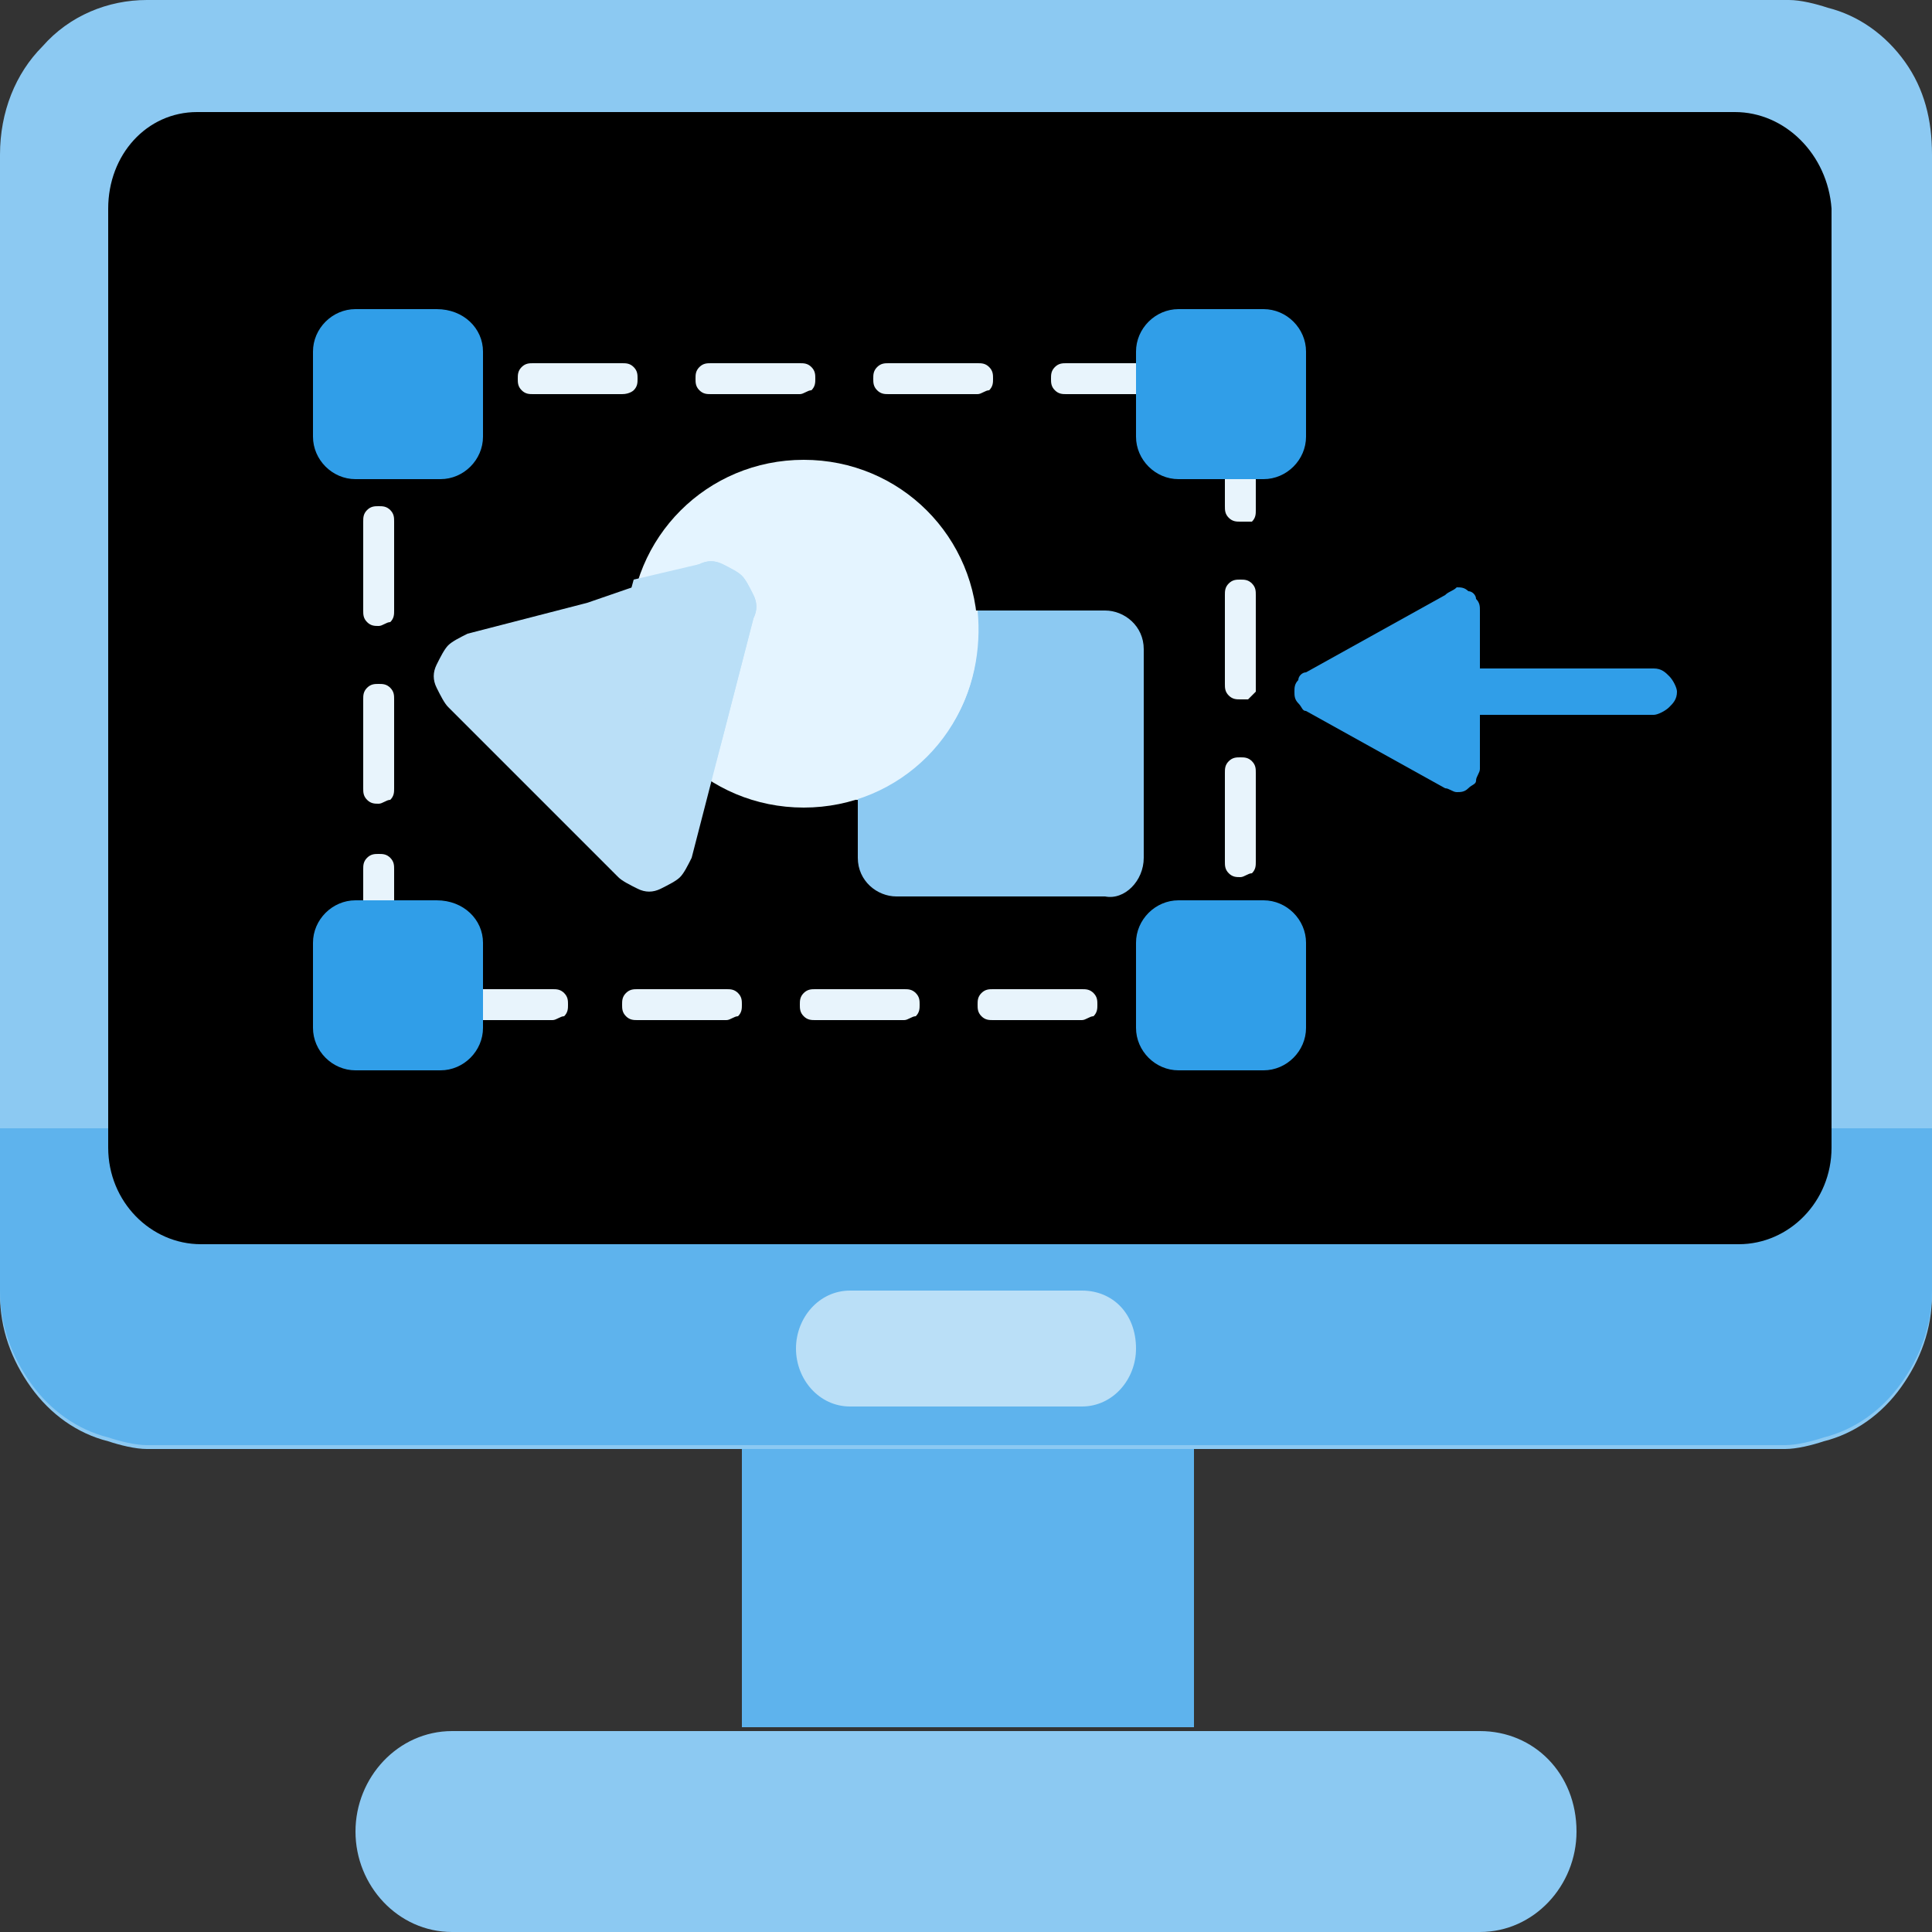<svg width="56" height="56" viewBox="0 0 56 56" fill="none" xmlns="http://www.w3.org/2000/svg">
<rect x="0" y="0" width="56" height="56" fill="#333333" stroke="none"/>
<path d="M24.08 36.288H32.032C32.704 36.288 33.376 36.624 33.824 37.072C34.272 37.632 34.608 38.304 34.608 38.976V50.064H21.504V38.976C21.504 38.304 21.728 37.52 22.288 37.072C22.736 36.624 23.408 36.288 24.08 36.288Z" fill="#5EB3ED"/>
<path d="M42.896 50.176H13.104C11.536 50.176 10.304 51.52 10.304 53.088C10.304 54.656 11.536 56 13.104 56H42.896C44.464 56 45.696 54.656 45.696 53.088C45.696 51.408 44.464 50.176 42.896 50.176Z" fill="#8CC9F2"/>
<path d="M56 4.48V37.52C56 38.528 55.664 39.424 55.104 40.208C54.544 40.992 53.76 41.552 52.864 41.776C52.528 41.888 52.08 42 51.744 42H4.256C3.92 42 3.472 41.888 3.136 41.776C2.24 41.552 1.456 40.992 0.896 40.208C0.336 39.424 0 38.528 0 37.52V4.48C0 3.248 0.448 2.128 1.232 1.344C2.016 0.448 3.136 0 4.256 0H51.856C52.192 0 52.64 0.112 52.976 0.224C53.872 0.448 54.656 1.008 55.216 1.792C55.776 2.576 56 3.472 56 4.48Z" fill="#8CC9F2"/>
<path d="M56 32.704V37.408C56 38.416 55.664 39.312 55.104 40.096C54.544 40.88 53.76 41.44 52.864 41.664C52.528 41.776 52.08 41.888 51.744 41.888H4.256C3.92 41.888 3.472 41.776 3.136 41.664C2.24 41.44 1.456 40.88 0.896 40.096C0.336 39.312 0 38.416 0 37.408V32.704H56Z" fill="#5EB3ED"/>
<path d="M31.36 37.408H24.64C23.744 37.408 23.072 38.192 23.072 39.088C23.072 39.984 23.744 40.768 24.64 40.768H31.36C32.256 40.768 32.928 39.984 32.928 39.088C32.928 38.08 32.256 37.408 31.36 37.408Z" fill="#BADFF7"/>
<path d="M50.288 3.248H5.712C4.256 3.248 3.136 4.48 3.136 6.048V33.264C3.136 34.832 4.368 36.064 5.824 36.064H50.4C51.856 36.064 53.088 34.832 53.088 33.264V6.048C52.976 4.48 51.744 3.248 50.288 3.248Z" fill="black"/>
<path d="M33.152 24.864V18.816C33.152 18.144 32.592 17.696 32.032 17.696H25.984C25.312 17.696 24.864 18.256 24.864 18.816V24.864C24.864 25.536 25.424 25.984 25.984 25.984H32.032C32.592 26.096 33.152 25.536 33.152 24.864Z" fill="#8CC9F2"/>
<path d="M23.296 23.408C26.096 23.408 28.336 21.168 28.336 18.368C28.336 15.568 26.096 13.328 23.296 13.328C20.496 13.328 18.256 15.568 18.256 18.368C18.256 21.168 20.496 23.408 23.296 23.408Z" fill="#E4F4FF"/>
<path d="M20.272 16.352C20.496 16.24 20.72 16.24 20.944 16.352C21.168 16.464 21.392 16.576 21.504 16.688C21.616 16.8 21.728 17.024 21.84 17.248C21.952 17.472 21.952 17.696 21.84 17.92L20.944 21.392L20.048 24.864C19.936 25.088 19.824 25.312 19.712 25.424C19.6 25.536 19.376 25.648 19.152 25.76C18.928 25.872 18.704 25.872 18.48 25.76C18.256 25.648 18.032 25.536 17.92 25.424L15.456 22.96L12.992 20.496C12.88 20.384 12.768 20.16 12.656 19.936C12.544 19.712 12.544 19.488 12.656 19.264C12.768 19.04 12.88 18.816 12.992 18.704C13.104 18.592 13.328 18.48 13.552 18.368L17.024 17.472L20.272 16.352Z" fill="#BADFF7"/>
<path d="M20.608 22.624L20.944 21.392L21.84 17.92C21.952 17.696 21.952 17.472 21.84 17.248C21.728 17.024 21.616 16.8 21.504 16.688C21.392 16.576 21.168 16.464 20.944 16.352C20.72 16.24 20.496 16.24 20.272 16.352L18.368 16.8C18.032 17.92 18.144 19.04 18.48 20.048C18.928 21.168 19.712 22.064 20.608 22.624Z" fill="#BADFF7"/>
<path d="M24.752 23.184C25.872 22.848 26.88 22.064 27.552 21.056C28.224 20.048 28.448 18.816 28.336 17.696H25.984C25.648 17.696 25.424 17.808 25.2 18.032C24.976 18.256 24.864 18.592 24.864 18.816V23.184H24.752Z" fill="#E4F4FF"/>
<path d="M41.888 17.248L37.856 19.488C37.744 19.488 37.632 19.6 37.632 19.712C37.52 19.824 37.52 19.936 37.52 20.048C37.52 20.16 37.52 20.272 37.632 20.384C37.744 20.496 37.744 20.608 37.856 20.608L41.888 22.848C42 22.848 42.112 22.96 42.224 22.96C42.336 22.96 42.448 22.96 42.56 22.848C42.672 22.736 42.784 22.736 42.784 22.624C42.784 22.512 42.896 22.4 42.896 22.288V20.72H47.936C48.048 20.72 48.272 20.608 48.384 20.496C48.496 20.384 48.608 20.272 48.608 20.048C48.608 19.936 48.496 19.712 48.384 19.6C48.272 19.488 48.16 19.376 47.936 19.376H42.896V17.696C42.896 17.584 42.896 17.472 42.784 17.36C42.784 17.248 42.672 17.136 42.56 17.136C42.448 17.024 42.336 17.024 42.224 17.024C42.112 17.136 42 17.136 41.888 17.248Z" fill="#309EE8"/>
<path d="M31.36 29.568H28.784C28.672 29.568 28.56 29.568 28.448 29.456C28.336 29.344 28.336 29.232 28.336 29.12C28.336 29.008 28.336 28.896 28.448 28.784C28.56 28.672 28.672 28.672 28.784 28.672H31.36C31.472 28.672 31.584 28.672 31.696 28.784C31.808 28.896 31.808 29.008 31.808 29.12C31.808 29.232 31.808 29.344 31.696 29.456C31.584 29.456 31.472 29.568 31.36 29.568ZM26.208 29.568H23.632C23.52 29.568 23.408 29.568 23.296 29.456C23.184 29.344 23.184 29.232 23.184 29.12C23.184 29.008 23.184 28.896 23.296 28.784C23.408 28.672 23.52 28.672 23.632 28.672H26.208C26.32 28.672 26.432 28.672 26.544 28.784C26.656 28.896 26.656 29.008 26.656 29.12C26.656 29.232 26.656 29.344 26.544 29.456C26.432 29.456 26.32 29.568 26.208 29.568ZM21.056 29.568H18.48C18.368 29.568 18.256 29.568 18.144 29.456C18.032 29.344 18.032 29.232 18.032 29.12C18.032 29.008 18.032 28.896 18.144 28.784C18.256 28.672 18.368 28.672 18.48 28.672H21.056C21.168 28.672 21.28 28.672 21.392 28.784C21.504 28.896 21.504 29.008 21.504 29.12C21.504 29.232 21.504 29.344 21.392 29.456C21.28 29.456 21.168 29.568 21.056 29.568ZM16.016 29.568H13.44C13.328 29.568 13.216 29.568 13.104 29.456C12.992 29.344 12.992 29.232 12.992 29.12C12.992 29.008 12.992 29.008 12.992 28.896L13.104 28.784L13.216 28.672C13.216 28.672 13.328 28.672 13.44 28.672H16.016C16.128 28.672 16.24 28.672 16.352 28.784C16.464 28.896 16.464 29.008 16.464 29.12C16.464 29.232 16.464 29.344 16.352 29.456C16.24 29.456 16.128 29.568 16.016 29.568ZM33.936 29.568C33.824 29.568 33.712 29.568 33.6 29.456C33.488 29.344 33.488 29.232 33.488 29.12C33.488 29.008 33.488 28.896 33.6 28.784C33.712 28.672 33.824 28.672 33.936 28.56C34.272 28.448 34.608 28.336 34.832 28.112C35.056 27.888 35.28 27.552 35.392 27.216C35.392 27.104 35.504 26.992 35.616 26.992C35.728 26.992 35.84 26.88 35.952 26.992C36.064 26.992 36.176 27.104 36.176 27.216C36.176 27.328 36.288 27.44 36.176 27.552C35.952 28 35.728 28.448 35.28 28.784C34.944 29.232 34.496 29.456 33.936 29.568ZM11.312 28.336C11.2 28.336 11.2 28.336 11.088 28.224C10.976 28.224 10.976 28.112 10.864 28C10.64 27.552 10.528 27.104 10.528 26.544V25.2C10.528 25.088 10.528 24.976 10.64 24.864C10.752 24.752 10.864 24.752 10.976 24.752C11.088 24.752 11.2 24.752 11.312 24.864C11.424 24.976 11.424 25.088 11.424 25.2V26.544C11.424 26.88 11.536 27.216 11.648 27.552C11.76 27.664 11.76 27.776 11.648 27.888C11.648 28 11.536 28.112 11.424 28.112C11.424 28.336 11.312 28.336 11.312 28.336ZM35.952 25.424C35.84 25.424 35.728 25.424 35.616 25.312C35.504 25.2 35.504 25.088 35.504 24.976V22.4C35.504 22.288 35.504 22.176 35.616 22.064C35.728 21.952 35.84 21.952 35.952 21.952C36.064 21.952 36.176 21.952 36.288 22.064C36.4 22.176 36.4 22.288 36.4 22.4V24.976C36.4 25.088 36.4 25.2 36.288 25.312C36.176 25.312 36.064 25.424 35.952 25.424ZM10.976 23.296C10.864 23.296 10.752 23.296 10.64 23.184C10.528 23.072 10.528 22.96 10.528 22.848V20.272C10.528 20.16 10.528 20.048 10.64 19.936C10.752 19.824 10.864 19.824 10.976 19.824C11.088 19.824 11.2 19.824 11.312 19.936C11.424 20.048 11.424 20.16 11.424 20.272V22.848C11.424 22.96 11.424 23.072 11.312 23.184C11.2 23.184 11.088 23.296 10.976 23.296ZM35.952 20.272C35.84 20.272 35.728 20.272 35.616 20.16C35.504 20.048 35.504 19.936 35.504 19.824V17.248C35.504 17.136 35.504 17.024 35.616 16.912C35.728 16.8 35.84 16.8 35.952 16.8C36.064 16.8 36.176 16.8 36.288 16.912C36.4 17.024 36.4 17.136 36.4 17.248V19.824C36.4 19.936 36.4 19.936 36.4 20.048L36.288 20.16L36.176 20.272C36.064 20.272 35.952 20.272 35.952 20.272ZM10.976 18.144C10.864 18.144 10.752 18.144 10.64 18.032C10.528 17.92 10.528 17.808 10.528 17.696V15.12C10.528 15.008 10.528 14.896 10.64 14.784C10.752 14.672 10.864 14.672 10.976 14.672C11.088 14.672 11.2 14.672 11.312 14.784C11.424 14.896 11.424 15.008 11.424 15.12V17.696C11.424 17.808 11.424 17.92 11.312 18.032C11.2 18.032 11.088 18.144 10.976 18.144ZM35.952 15.12C35.84 15.12 35.728 15.12 35.616 15.008C35.504 14.896 35.504 14.784 35.504 14.672V13.328C35.504 12.992 35.392 12.656 35.28 12.32C35.168 12.208 35.168 12.096 35.28 11.984C35.28 11.872 35.392 11.76 35.504 11.76C35.616 11.648 35.728 11.648 35.84 11.76C35.952 11.76 36.064 11.872 36.064 11.984C36.288 12.432 36.4 12.88 36.4 13.44V14.784C36.4 14.896 36.4 15.008 36.288 15.12C36.176 15.12 36.064 15.12 35.952 15.12ZM11.088 12.992H10.976C10.864 12.992 10.752 12.88 10.752 12.768C10.752 12.656 10.64 12.544 10.752 12.432C10.976 11.984 11.2 11.536 11.648 11.2C11.984 10.864 12.544 10.64 12.992 10.528C13.104 10.528 13.216 10.528 13.328 10.64C13.44 10.752 13.552 10.864 13.552 10.976C13.552 11.088 13.552 11.2 13.44 11.312C13.328 11.424 13.216 11.536 13.104 11.536C12.768 11.648 12.432 11.76 12.208 11.984C11.984 12.208 11.76 12.544 11.648 12.88C11.648 12.992 11.536 12.992 11.536 13.104C11.312 12.992 11.2 12.992 11.088 12.992ZM33.488 11.424H30.912C30.8 11.424 30.688 11.424 30.576 11.312C30.464 11.2 30.464 11.088 30.464 10.976C30.464 10.864 30.464 10.752 30.576 10.64C30.688 10.528 30.8 10.528 30.912 10.528H33.488C33.6 10.528 33.6 10.528 33.712 10.528L33.824 10.64L33.936 10.752C33.936 10.752 33.936 10.864 33.936 10.976C33.936 11.088 33.936 11.2 33.824 11.312C33.712 11.312 33.6 11.424 33.488 11.424ZM28.336 11.424H25.76C25.648 11.424 25.536 11.424 25.424 11.312C25.312 11.2 25.312 11.088 25.312 10.976C25.312 10.864 25.312 10.752 25.424 10.64C25.536 10.528 25.648 10.528 25.76 10.528H28.336C28.448 10.528 28.56 10.528 28.672 10.64C28.784 10.752 28.784 10.864 28.784 10.976C28.784 11.088 28.784 11.2 28.672 11.312C28.56 11.312 28.448 11.424 28.336 11.424ZM23.184 11.424H20.608C20.496 11.424 20.384 11.424 20.272 11.312C20.16 11.2 20.16 11.088 20.16 10.976C20.16 10.864 20.16 10.752 20.272 10.64C20.384 10.528 20.496 10.528 20.608 10.528H23.184C23.296 10.528 23.408 10.528 23.52 10.64C23.632 10.752 23.632 10.864 23.632 10.976C23.632 11.088 23.632 11.2 23.52 11.312C23.408 11.312 23.296 11.424 23.184 11.424ZM18.032 11.424H15.456C15.344 11.424 15.232 11.424 15.12 11.312C15.008 11.2 15.008 11.088 15.008 10.976C15.008 10.864 15.008 10.752 15.12 10.64C15.232 10.528 15.344 10.528 15.456 10.528H18.032C18.144 10.528 18.256 10.528 18.368 10.64C18.48 10.752 18.48 10.864 18.48 10.976C18.48 11.088 18.48 11.2 18.368 11.312C18.368 11.312 18.256 11.424 18.032 11.424Z" fill="#E8F4FC"/>
<path d="M36.624 8.96H34.16C33.488 8.96 32.928 9.52 32.928 10.192V12.656C32.928 13.328 33.488 13.888 34.16 13.888H36.624C37.296 13.888 37.856 13.328 37.856 12.656V10.192C37.856 9.52 37.296 8.96 36.624 8.96Z" fill="#309EE8"/>
<path d="M12.656 8.96H10.304C9.632 8.96 9.072 9.52 9.072 10.192V12.656C9.072 13.328 9.632 13.888 10.304 13.888H12.768C13.44 13.888 14 13.328 14 12.656V10.192C14 9.52 13.44 8.96 12.656 8.96Z" fill="#309EE8"/>
<path d="M36.624 26.096H34.16C33.488 26.096 32.928 26.656 32.928 27.328V29.792C32.928 30.464 33.488 31.024 34.16 31.024H36.624C37.296 31.024 37.856 30.464 37.856 29.792V27.328C37.856 26.656 37.296 26.096 36.624 26.096Z" fill="#309EE8"/>
<path d="M12.656 26.096H10.304C9.632 26.096 9.072 26.656 9.072 27.328V29.792C9.072 30.464 9.632 31.024 10.304 31.024H12.768C13.44 31.024 14 30.464 14 29.792V27.328C14 26.656 13.44 26.096 12.656 26.096Z" fill="#309EE8"/>
</svg>
